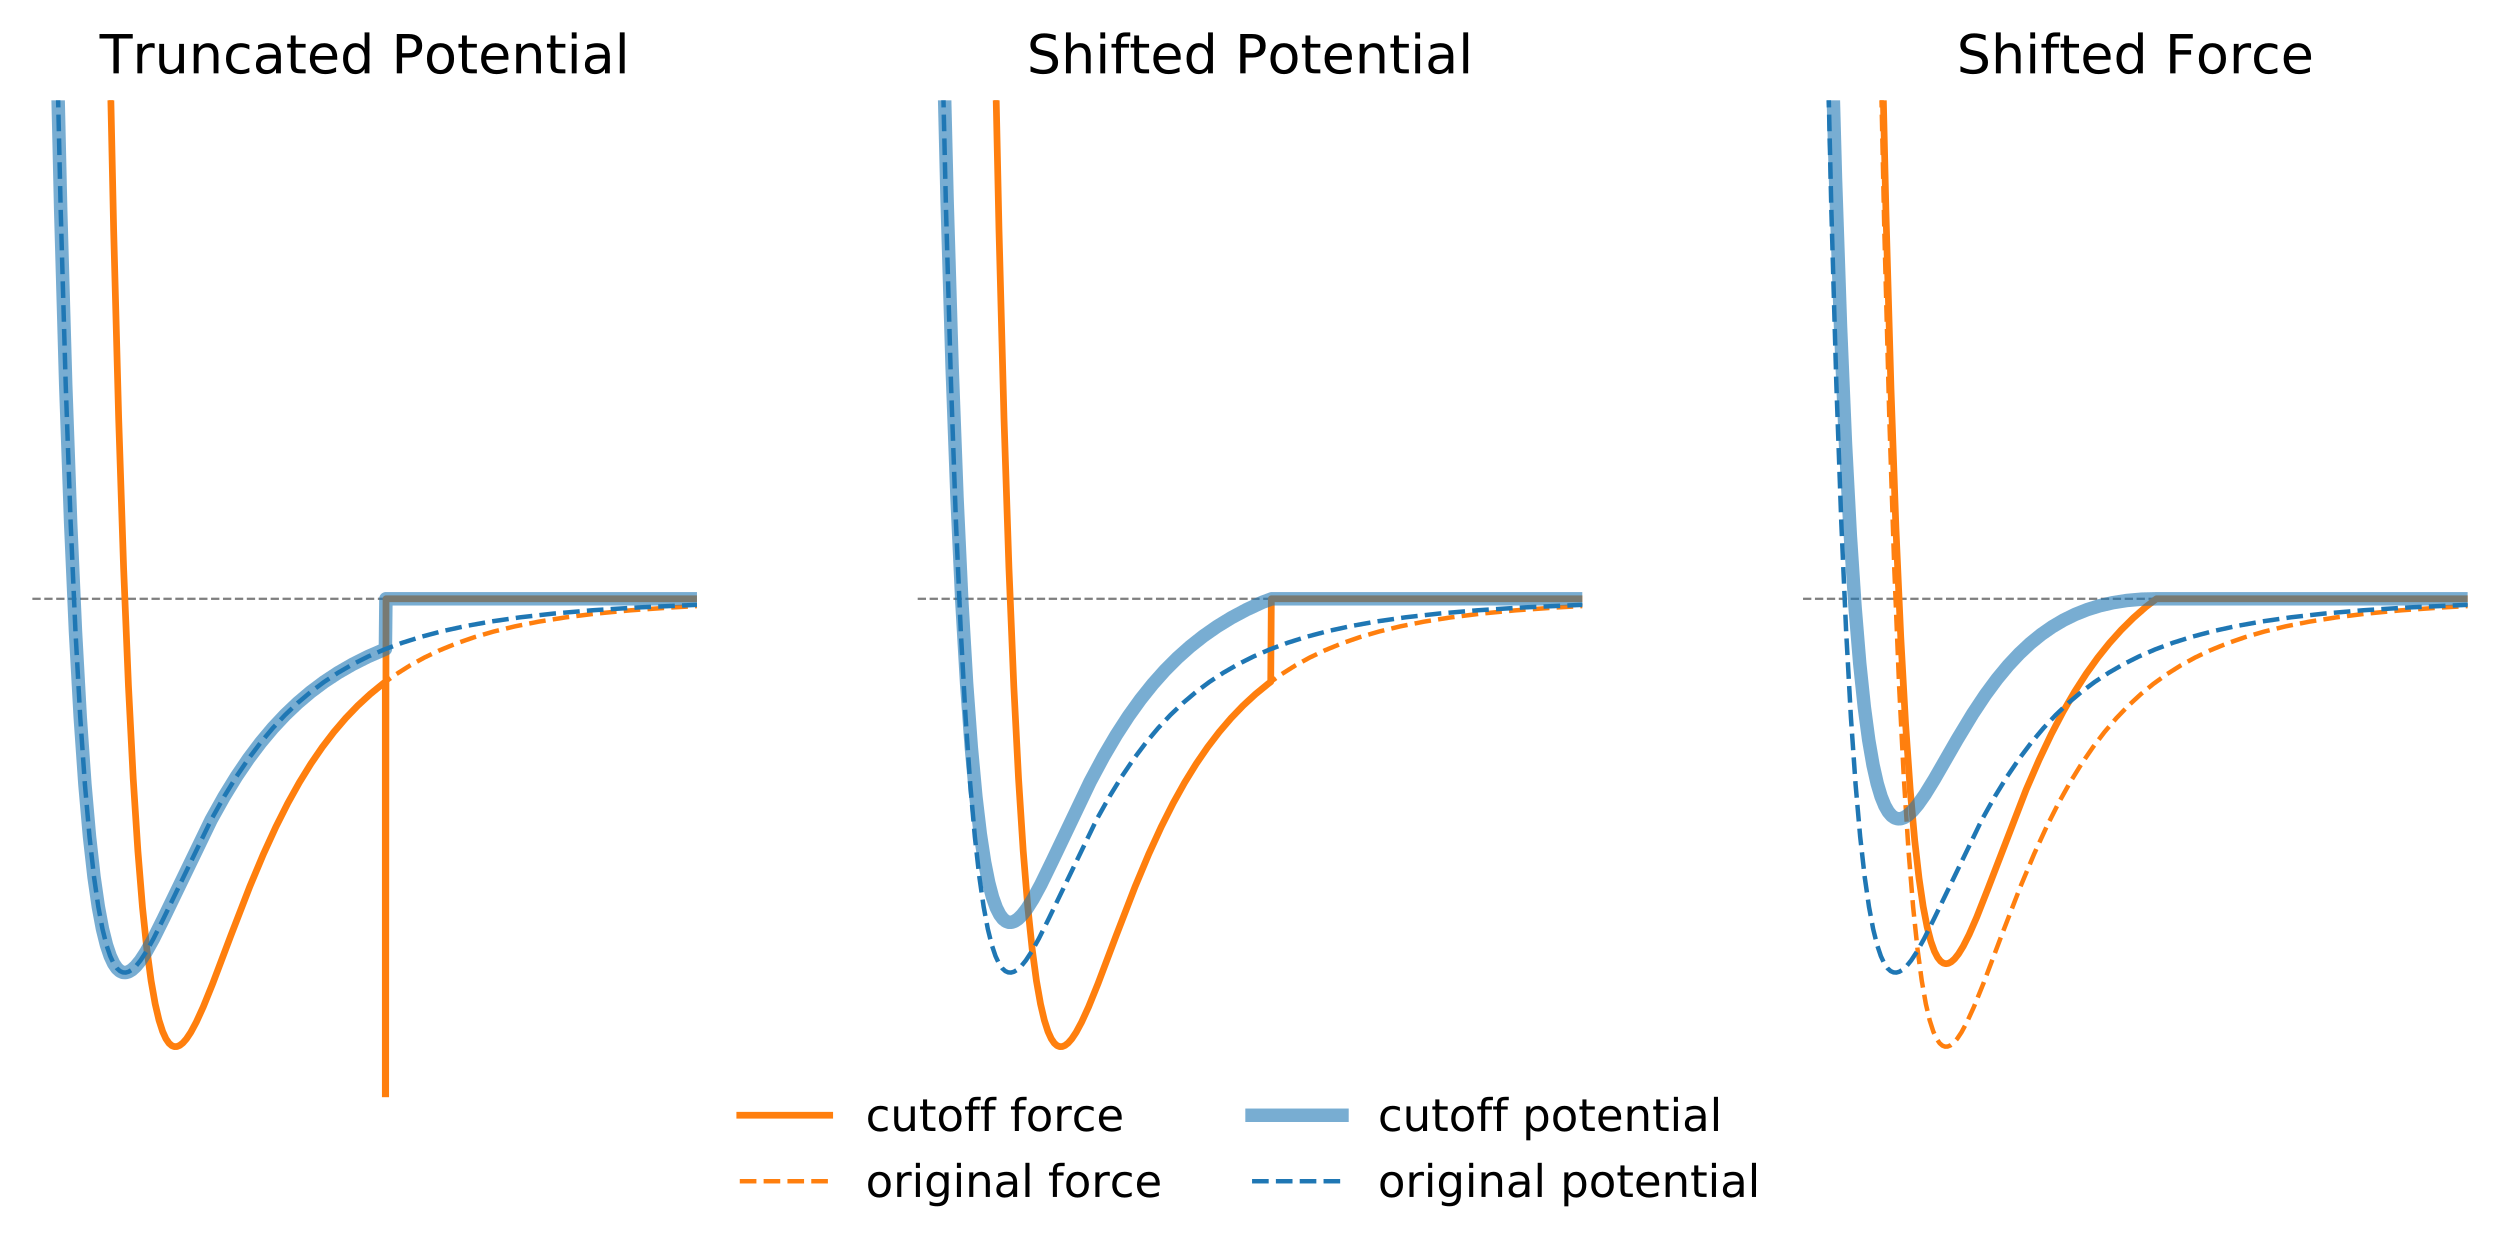 <?xml version="1.0" encoding="utf-8" standalone="no"?>
<!DOCTYPE svg PUBLIC "-//W3C//DTD SVG 1.1//EN"
  "http://www.w3.org/Graphics/SVG/1.1/DTD/svg11.dtd">
<!-- Created with matplotlib (https://matplotlib.org/) -->
<svg height="279.542pt" version="1.1" viewBox="0 0 556.122 279.542" width="556.122pt" xmlns="http://www.w3.org/2000/svg" xmlns:xlink="http://www.w3.org/1999/xlink">
 <defs>
  <style type="text/css">
*{stroke-linecap:butt;stroke-linejoin:round;}
  </style>
 </defs>
 <g id="figure_1">
  <g id="patch_1">
   <path d="M -0 279.542 
L 556.122 279.542 
L 556.122 0 
L -0 0 
z
" style="fill:#ffffff;"/>
  </g>
  <g id="axes_1">
   <g id="line2d_1">
    <path clip-path="url(#pf543bf9aa9)" d="M 7.2 133.198 
L 155.04 133.198 
" style="fill:none;stroke:#7f7f7f;stroke-dasharray:1.85,0.8;stroke-dashoffset:0;stroke-width:0.5;"/>
   </g>
   <g id="line2d_2">
    <path clip-path="url(#pf543bf9aa9)" d="M 24.159 -1 
L 25.28 51.102 
L 26.397 93.063 
L 27.494 126.3 
L 28.572 152.545 
L 29.631 173.177 
L 30.671 189.298 
L 31.691 201.787 
L 32.673 211.192 
L 33.616 218.195 
L 34.521 223.328 
L 35.368 226.936 
L 36.177 229.456 
L 36.908 231.063 
L 37.582 232.052 
L 38.198 232.592 
L 38.776 232.819 
L 39.353 232.806 
L 39.969 232.556 
L 40.662 232.019 
L 41.471 231.097 
L 42.453 229.62 
L 43.666 227.365 
L 45.206 223.996 
L 47.304 218.824 
L 51.347 208.124 
L 55.563 197.221 
L 58.605 189.966 
L 61.377 183.918 
L 64.015 178.685 
L 66.594 174.051 
L 69.155 169.9 
L 71.715 166.169 
L 74.295 162.798 
L 76.913 159.739 
L 79.589 156.955 
L 82.323 154.428 
L 85.153 152.114 
L 85.711 151.691 
L 85.711 280.542 
M 85.769 280.542 
L 85.865 133.198 
L 155.055 133.198 
L 155.055 133.198 
" style="fill:none;stroke:#ff7f0e;stroke-linecap:square;stroke-width:1.5;"/>
   </g>
   <g id="line2d_3">
    <path clip-path="url(#pf543bf9aa9)" d="M 24.159 -1 
L 25.28 51.102 
L 26.397 93.063 
L 27.494 126.3 
L 28.572 152.545 
L 29.631 173.177 
L 30.671 189.298 
L 31.691 201.787 
L 32.673 211.192 
L 33.616 218.195 
L 34.521 223.328 
L 35.368 226.936 
L 36.177 229.456 
L 36.908 231.063 
L 37.582 232.052 
L 38.198 232.592 
L 38.776 232.819 
L 39.353 232.806 
L 39.969 232.556 
L 40.662 232.019 
L 41.471 231.097 
L 42.453 229.62 
L 43.666 227.365 
L 45.206 223.996 
L 47.304 218.824 
L 51.347 208.124 
L 55.563 197.221 
L 58.605 189.966 
L 61.377 183.918 
L 64.015 178.685 
L 66.594 174.051 
L 69.155 169.9 
L 71.715 166.169 
L 74.295 162.798 
L 76.913 159.739 
L 79.589 156.955 
L 82.323 154.428 
L 85.153 152.114 
L 88.098 149.992 
L 91.179 148.048 
L 94.432 146.259 
L 97.878 144.62 
L 101.555 143.118 
L 105.521 141.741 
L 109.833 140.48 
L 114.569 139.33 
L 119.825 138.287 
L 125.716 137.349 
L 132.435 136.509 
L 140.193 135.769 
L 149.357 135.126 
L 155.055 134.819 
L 155.055 134.819 
" style="fill:none;stroke:#ff7f0e;stroke-dasharray:3.7,1.6;stroke-dashoffset:0;"/>
   </g>
   <g id="line2d_4">
    <path clip-path="url(#pf543bf9aa9)" d="M 12.392 -1 
L 13.498 46.663 
L 14.615 85.523 
L 15.712 116.252 
L 16.79 140.499 
L 17.849 159.569 
L 18.889 174.495 
L 19.909 186.1 
L 20.91 195.038 
L 21.873 201.719 
L 22.797 206.648 
L 23.682 210.218 
L 24.51 212.686 
L 25.28 214.336 
L 26.012 215.405 
L 26.686 216.016 
L 27.321 216.304 
L 27.956 216.347 
L 28.611 216.166 
L 29.342 215.727 
L 30.209 214.934 
L 31.248 213.657 
L 32.519 211.719 
L 34.136 208.82 
L 36.389 204.284 
L 46.977 182.355 
L 49.865 177.185 
L 52.618 172.703 
L 55.313 168.732 
L 58.008 165.153 
L 60.703 161.938 
L 63.437 159.02 
L 66.228 156.362 
L 69.097 153.935 
L 72.081 151.701 
L 75.18 149.658 
L 78.434 147.779 
L 81.88 146.047 
L 85.557 144.449 
L 85.73 144.38 
L 85.846 133.198 
L 155.055 133.198 
L 155.055 133.198 
" style="fill:none;stroke:#1f77b4;stroke-linecap:square;stroke-opacity:0.6;stroke-width:3;"/>
   </g>
   <g id="line2d_5">
    <path clip-path="url(#pf543bf9aa9)" d="M 12.392 -1 
L 13.498 46.663 
L 14.615 85.523 
L 15.712 116.252 
L 16.79 140.499 
L 17.849 159.569 
L 18.889 174.495 
L 19.909 186.1 
L 20.91 195.038 
L 21.873 201.719 
L 22.797 206.648 
L 23.682 210.218 
L 24.51 212.686 
L 25.28 214.336 
L 26.012 215.405 
L 26.686 216.016 
L 27.321 216.304 
L 27.956 216.347 
L 28.611 216.166 
L 29.342 215.727 
L 30.209 214.934 
L 31.248 213.657 
L 32.519 211.719 
L 34.136 208.82 
L 36.389 204.284 
L 46.977 182.355 
L 49.865 177.185 
L 52.618 172.703 
L 55.313 168.732 
L 58.008 165.153 
L 60.703 161.938 
L 63.437 159.02 
L 66.228 156.362 
L 69.097 153.935 
L 72.081 151.701 
L 75.18 149.658 
L 78.434 147.779 
L 81.88 146.047 
L 85.557 144.449 
L 89.504 142.98 
L 93.778 141.629 
L 98.436 140.394 
L 103.577 139.265 
L 109.294 138.241 
L 115.744 137.317 
L 123.117 136.491 
L 131.684 135.761 
L 141.83 135.127 
L 154.189 134.585 
L 155.055 134.554 
L 155.055 134.554 
" style="fill:none;stroke:#1f77b4;stroke-dasharray:3.7,1.6;stroke-dashoffset:0;"/>
   </g>
   <g id="text_1">
    <!-- Truncated Potential -->
    <defs>
     <path d="M -0.297 72.906 
L 61.375 72.906 
L 61.375 64.594 
L 35.5 64.594 
L 35.5 0 
L 25.594 0 
L 25.594 64.594 
L -0.297 64.594 
z
" id="DejaVuSans-84"/>
     <path d="M 41.109 46.297 
Q 39.594 47.172 37.812 47.578 
Q 36.031 48 33.891 48 
Q 26.266 48 22.188 43.047 
Q 18.109 38.094 18.109 28.812 
L 18.109 0 
L 9.078 0 
L 9.078 54.688 
L 18.109 54.688 
L 18.109 46.188 
Q 20.953 51.172 25.484 53.578 
Q 30.031 56 36.531 56 
Q 37.453 56 38.578 55.875 
Q 39.703 55.766 41.062 55.516 
z
" id="DejaVuSans-114"/>
     <path d="M 8.5 21.578 
L 8.5 54.688 
L 17.484 54.688 
L 17.484 21.922 
Q 17.484 14.156 20.5 10.266 
Q 23.531 6.391 29.594 6.391 
Q 36.859 6.391 41.078 11.031 
Q 45.312 15.672 45.312 23.688 
L 45.312 54.688 
L 54.297 54.688 
L 54.297 0 
L 45.312 0 
L 45.312 8.406 
Q 42.047 3.422 37.719 1 
Q 33.406 -1.422 27.688 -1.422 
Q 18.266 -1.422 13.375 4.438 
Q 8.5 10.297 8.5 21.578 
z
M 31.109 56 
z
" id="DejaVuSans-117"/>
     <path d="M 54.891 33.016 
L 54.891 0 
L 45.906 0 
L 45.906 32.719 
Q 45.906 40.484 42.875 44.328 
Q 39.844 48.188 33.797 48.188 
Q 26.516 48.188 22.312 43.547 
Q 18.109 38.922 18.109 30.906 
L 18.109 0 
L 9.078 0 
L 9.078 54.688 
L 18.109 54.688 
L 18.109 46.188 
Q 21.344 51.125 25.703 53.562 
Q 30.078 56 35.797 56 
Q 45.219 56 50.047 50.172 
Q 54.891 44.344 54.891 33.016 
z
" id="DejaVuSans-110"/>
     <path d="M 48.781 52.594 
L 48.781 44.188 
Q 44.969 46.297 41.141 47.344 
Q 37.312 48.391 33.406 48.391 
Q 24.656 48.391 19.812 42.844 
Q 14.984 37.312 14.984 27.297 
Q 14.984 17.281 19.812 11.734 
Q 24.656 6.203 33.406 6.203 
Q 37.312 6.203 41.141 7.25 
Q 44.969 8.297 48.781 10.406 
L 48.781 2.094 
Q 45.016 0.344 40.984 -0.531 
Q 36.969 -1.422 32.422 -1.422 
Q 20.062 -1.422 12.781 6.344 
Q 5.516 14.109 5.516 27.297 
Q 5.516 40.672 12.859 48.328 
Q 20.219 56 33.016 56 
Q 37.156 56 41.109 55.141 
Q 45.062 54.297 48.781 52.594 
z
" id="DejaVuSans-99"/>
     <path d="M 34.281 27.484 
Q 23.391 27.484 19.188 25 
Q 14.984 22.516 14.984 16.5 
Q 14.984 11.719 18.141 8.906 
Q 21.297 6.109 26.703 6.109 
Q 34.188 6.109 38.703 11.406 
Q 43.219 16.703 43.219 25.484 
L 43.219 27.484 
z
M 52.203 31.203 
L 52.203 0 
L 43.219 0 
L 43.219 8.297 
Q 40.141 3.328 35.547 0.953 
Q 30.953 -1.422 24.312 -1.422 
Q 15.922 -1.422 10.953 3.297 
Q 6 8.016 6 15.922 
Q 6 25.141 12.172 29.828 
Q 18.359 34.516 30.609 34.516 
L 43.219 34.516 
L 43.219 35.406 
Q 43.219 41.609 39.141 45 
Q 35.062 48.391 27.688 48.391 
Q 23 48.391 18.547 47.266 
Q 14.109 46.141 10.016 43.891 
L 10.016 52.203 
Q 14.938 54.109 19.578 55.047 
Q 24.219 56 28.609 56 
Q 40.484 56 46.344 49.844 
Q 52.203 43.703 52.203 31.203 
z
" id="DejaVuSans-97"/>
     <path d="M 18.312 70.219 
L 18.312 54.688 
L 36.812 54.688 
L 36.812 47.703 
L 18.312 47.703 
L 18.312 18.016 
Q 18.312 11.328 20.141 9.422 
Q 21.969 7.516 27.594 7.516 
L 36.812 7.516 
L 36.812 0 
L 27.594 0 
Q 17.188 0 13.234 3.875 
Q 9.281 7.766 9.281 18.016 
L 9.281 47.703 
L 2.688 47.703 
L 2.688 54.688 
L 9.281 54.688 
L 9.281 70.219 
z
" id="DejaVuSans-116"/>
     <path d="M 56.203 29.594 
L 56.203 25.203 
L 14.891 25.203 
Q 15.484 15.922 20.484 11.062 
Q 25.484 6.203 34.422 6.203 
Q 39.594 6.203 44.453 7.469 
Q 49.312 8.734 54.109 11.281 
L 54.109 2.781 
Q 49.266 0.734 44.188 -0.344 
Q 39.109 -1.422 33.891 -1.422 
Q 20.797 -1.422 13.156 6.188 
Q 5.516 13.812 5.516 26.812 
Q 5.516 40.234 12.766 48.109 
Q 20.016 56 32.328 56 
Q 43.359 56 49.781 48.891 
Q 56.203 41.797 56.203 29.594 
z
M 47.219 32.234 
Q 47.125 39.594 43.094 43.984 
Q 39.062 48.391 32.422 48.391 
Q 24.906 48.391 20.391 44.141 
Q 15.875 39.891 15.188 32.172 
z
" id="DejaVuSans-101"/>
     <path d="M 45.406 46.391 
L 45.406 75.984 
L 54.391 75.984 
L 54.391 0 
L 45.406 0 
L 45.406 8.203 
Q 42.578 3.328 38.25 0.953 
Q 33.938 -1.422 27.875 -1.422 
Q 17.969 -1.422 11.734 6.484 
Q 5.516 14.406 5.516 27.297 
Q 5.516 40.188 11.734 48.094 
Q 17.969 56 27.875 56 
Q 33.938 56 38.25 53.625 
Q 42.578 51.266 45.406 46.391 
z
M 14.797 27.297 
Q 14.797 17.391 18.875 11.75 
Q 22.953 6.109 30.078 6.109 
Q 37.203 6.109 41.297 11.75 
Q 45.406 17.391 45.406 27.297 
Q 45.406 37.203 41.297 42.844 
Q 37.203 48.484 30.078 48.484 
Q 22.953 48.484 18.875 42.844 
Q 14.797 37.203 14.797 27.297 
z
" id="DejaVuSans-100"/>
     <path id="DejaVuSans-32"/>
     <path d="M 19.672 64.797 
L 19.672 37.406 
L 32.078 37.406 
Q 38.969 37.406 42.719 40.969 
Q 46.484 44.531 46.484 51.125 
Q 46.484 57.672 42.719 61.234 
Q 38.969 64.797 32.078 64.797 
z
M 9.812 72.906 
L 32.078 72.906 
Q 44.344 72.906 50.609 67.359 
Q 56.891 61.812 56.891 51.125 
Q 56.891 40.328 50.609 34.812 
Q 44.344 29.297 32.078 29.297 
L 19.672 29.297 
L 19.672 0 
L 9.812 0 
z
" id="DejaVuSans-80"/>
     <path d="M 30.609 48.391 
Q 23.391 48.391 19.188 42.75 
Q 14.984 37.109 14.984 27.297 
Q 14.984 17.484 19.156 11.844 
Q 23.344 6.203 30.609 6.203 
Q 37.797 6.203 41.984 11.859 
Q 46.188 17.531 46.188 27.297 
Q 46.188 37.016 41.984 42.703 
Q 37.797 48.391 30.609 48.391 
z
M 30.609 56 
Q 42.328 56 49.016 48.375 
Q 55.719 40.766 55.719 27.297 
Q 55.719 13.875 49.016 6.219 
Q 42.328 -1.422 30.609 -1.422 
Q 18.844 -1.422 12.172 6.219 
Q 5.516 13.875 5.516 27.297 
Q 5.516 40.766 12.172 48.375 
Q 18.844 56 30.609 56 
z
" id="DejaVuSans-111"/>
     <path d="M 9.422 54.688 
L 18.406 54.688 
L 18.406 0 
L 9.422 0 
z
M 9.422 75.984 
L 18.406 75.984 
L 18.406 64.594 
L 9.422 64.594 
z
" id="DejaVuSans-105"/>
     <path d="M 9.422 75.984 
L 18.406 75.984 
L 18.406 0 
L 9.422 0 
z
" id="DejaVuSans-108"/>
    </defs>
    <g transform="translate(22.165 16.318)scale(0.12 -0.12)">
     <use xlink:href="#DejaVuSans-84"/>
     <use x="60.865" xlink:href="#DejaVuSans-114"/>
     <use x="101.979" xlink:href="#DejaVuSans-117"/>
     <use x="165.357" xlink:href="#DejaVuSans-110"/>
     <use x="228.736" xlink:href="#DejaVuSans-99"/>
     <use x="283.717" xlink:href="#DejaVuSans-97"/>
     <use x="344.996" xlink:href="#DejaVuSans-116"/>
     <use x="384.205" xlink:href="#DejaVuSans-101"/>
     <use x="445.729" xlink:href="#DejaVuSans-100"/>
     <use x="509.205" xlink:href="#DejaVuSans-32"/>
     <use x="540.992" xlink:href="#DejaVuSans-80"/>
     <use x="601.248" xlink:href="#DejaVuSans-111"/>
     <use x="662.43" xlink:href="#DejaVuSans-116"/>
     <use x="701.639" xlink:href="#DejaVuSans-101"/>
     <use x="763.162" xlink:href="#DejaVuSans-110"/>
     <use x="826.541" xlink:href="#DejaVuSans-116"/>
     <use x="865.75" xlink:href="#DejaVuSans-105"/>
     <use x="893.533" xlink:href="#DejaVuSans-97"/>
     <use x="954.812" xlink:href="#DejaVuSans-108"/>
    </g>
   </g>
   <g id="legend_1"/>
  </g>
  <g id="axes_2">
   <g id="line2d_6">
    <path clip-path="url(#p9e15799440)" d="M 204.141 133.198 
L 351.981 133.198 
" style="fill:none;stroke:#7f7f7f;stroke-dasharray:1.85,0.8;stroke-dashoffset:0;stroke-width:0.5;"/>
   </g>
   <g id="line2d_7">
    <path clip-path="url(#p9e15799440)" d="M 221.101 -1 
L 222.222 51.102 
L 223.338 93.063 
L 224.435 126.3 
L 225.514 152.545 
L 226.572 173.177 
L 227.612 189.298 
L 228.632 201.787 
L 229.614 211.192 
L 230.557 218.195 
L 231.462 223.328 
L 232.309 226.936 
L 233.118 229.456 
L 233.849 231.063 
L 234.523 232.052 
L 235.139 232.592 
L 235.717 232.819 
L 236.294 232.806 
L 236.91 232.556 
L 237.604 232.019 
L 238.412 231.097 
L 239.394 229.62 
L 240.607 227.365 
L 242.147 223.996 
L 244.245 218.824 
L 248.288 208.124 
L 252.504 197.221 
L 255.546 189.966 
L 258.318 183.918 
L 260.956 178.685 
L 263.535 174.051 
L 266.096 169.9 
L 268.656 166.169 
L 271.236 162.798 
L 273.854 159.739 
L 276.53 156.955 
L 279.264 154.428 
L 282.094 152.114 
L 282.672 151.676 
L 282.806 133.198 
L 351.997 133.198 
L 351.997 133.198 
" style="fill:none;stroke:#ff7f0e;stroke-linecap:square;stroke-width:1.5;"/>
   </g>
   <g id="line2d_8">
    <path clip-path="url(#p9e15799440)" d="M 221.101 -1 
L 222.222 51.102 
L 223.338 93.063 
L 224.435 126.3 
L 225.514 152.545 
L 226.572 173.177 
L 227.612 189.298 
L 228.632 201.787 
L 229.614 211.192 
L 230.557 218.195 
L 231.462 223.328 
L 232.309 226.936 
L 233.118 229.456 
L 233.849 231.063 
L 234.523 232.052 
L 235.139 232.592 
L 235.717 232.819 
L 236.294 232.806 
L 236.91 232.556 
L 237.604 232.019 
L 238.412 231.097 
L 239.394 229.62 
L 240.607 227.365 
L 242.147 223.996 
L 244.245 218.824 
L 248.288 208.124 
L 252.504 197.221 
L 255.546 189.966 
L 258.318 183.918 
L 260.956 178.685 
L 263.535 174.051 
L 266.096 169.9 
L 268.656 166.169 
L 271.236 162.798 
L 273.854 159.739 
L 276.53 156.955 
L 279.264 154.428 
L 282.094 152.114 
L 285.039 149.992 
L 288.12 148.048 
L 291.373 146.259 
L 294.819 144.62 
L 298.496 143.118 
L 302.462 141.741 
L 306.775 140.48 
L 311.51 139.33 
L 316.766 138.287 
L 322.657 137.349 
L 329.376 136.509 
L 337.134 135.769 
L 346.298 135.126 
L 351.997 134.819 
L 351.997 134.819 
" style="fill:none;stroke:#ff7f0e;stroke-dasharray:3.7,1.6;stroke-dashoffset:0;"/>
   </g>
   <g id="line2d_9">
    <path clip-path="url(#p9e15799440)" d="M 209.573 -1 
L 210.671 44.233 
L 211.787 81.385 
L 212.884 110.731 
L 213.963 133.857 
L 215.021 152.013 
L 216.061 166.194 
L 217.081 177.188 
L 218.063 185.484 
L 219.026 191.794 
L 219.931 196.34 
L 220.797 199.625 
L 221.625 201.934 
L 222.395 203.456 
L 223.107 204.4 
L 223.762 204.925 
L 224.397 205.159 
L 225.032 205.154 
L 225.706 204.919 
L 226.476 204.401 
L 227.381 203.504 
L 228.459 202.103 
L 229.787 199.992 
L 231.52 196.79 
L 234.023 191.647 
L 242.513 173.864 
L 245.516 168.262 
L 248.327 163.481 
L 251.041 159.295 
L 253.736 155.543 
L 256.432 152.168 
L 259.146 149.121 
L 261.918 146.342 
L 264.748 143.817 
L 267.675 141.502 
L 270.716 139.378 
L 273.912 137.419 
L 277.281 135.617 
L 280.843 133.965 
L 282.903 133.198 
L 351.997 133.198 
L 351.997 133.198 
" style="fill:none;stroke:#1f77b4;stroke-linecap:square;stroke-opacity:0.6;stroke-width:3;"/>
   </g>
   <g id="line2d_10">
    <path clip-path="url(#p9e15799440)" d="M 209.333 -1 
L 210.44 46.663 
L 211.556 85.523 
L 212.653 116.252 
L 213.732 140.499 
L 214.79 159.569 
L 215.83 174.495 
L 216.85 186.1 
L 217.851 195.038 
L 218.814 201.719 
L 219.738 206.648 
L 220.624 210.218 
L 221.451 212.686 
L 222.222 214.336 
L 222.953 215.405 
L 223.627 216.016 
L 224.262 216.304 
L 224.897 216.347 
L 225.552 216.166 
L 226.284 215.727 
L 227.15 214.934 
L 228.19 213.657 
L 229.46 211.719 
L 231.077 208.82 
L 233.33 204.284 
L 243.918 182.355 
L 246.806 177.185 
L 249.559 172.703 
L 252.254 168.732 
L 254.949 165.153 
L 257.644 161.938 
L 260.378 159.02 
L 263.17 156.362 
L 266.038 153.935 
L 269.022 151.701 
L 272.122 149.658 
L 275.375 147.779 
L 278.821 146.047 
L 282.498 144.449 
L 286.445 142.98 
L 290.719 141.629 
L 295.378 140.394 
L 300.518 139.265 
L 306.236 138.241 
L 312.685 137.317 
L 320.058 136.491 
L 328.625 135.761 
L 338.771 135.127 
L 351.13 134.585 
L 351.997 134.554 
L 351.997 134.554 
" style="fill:none;stroke:#1f77b4;stroke-dasharray:3.7,1.6;stroke-dashoffset:0;"/>
   </g>
   <g id="text_2">
    <!-- Shifted Potential -->
    <defs>
     <path d="M 53.516 70.516 
L 53.516 60.891 
Q 47.906 63.578 42.922 64.891 
Q 37.938 66.219 33.297 66.219 
Q 25.25 66.219 20.875 63.094 
Q 16.5 59.969 16.5 54.203 
Q 16.5 49.359 19.406 46.891 
Q 22.312 44.438 30.422 42.922 
L 36.375 41.703 
Q 47.406 39.594 52.656 34.297 
Q 57.906 29 57.906 20.125 
Q 57.906 9.516 50.797 4.047 
Q 43.703 -1.422 29.984 -1.422 
Q 24.812 -1.422 18.969 -0.25 
Q 13.141 0.922 6.891 3.219 
L 6.891 13.375 
Q 12.891 10.016 18.656 8.297 
Q 24.422 6.594 29.984 6.594 
Q 38.422 6.594 43.016 9.906 
Q 47.609 13.234 47.609 19.391 
Q 47.609 24.75 44.312 27.781 
Q 41.016 30.812 33.5 32.328 
L 27.484 33.5 
Q 16.453 35.688 11.516 40.375 
Q 6.594 45.062 6.594 53.422 
Q 6.594 63.094 13.406 68.656 
Q 20.219 74.219 32.172 74.219 
Q 37.312 74.219 42.625 73.281 
Q 47.953 72.359 53.516 70.516 
z
" id="DejaVuSans-83"/>
     <path d="M 54.891 33.016 
L 54.891 0 
L 45.906 0 
L 45.906 32.719 
Q 45.906 40.484 42.875 44.328 
Q 39.844 48.188 33.797 48.188 
Q 26.516 48.188 22.312 43.547 
Q 18.109 38.922 18.109 30.906 
L 18.109 0 
L 9.078 0 
L 9.078 75.984 
L 18.109 75.984 
L 18.109 46.188 
Q 21.344 51.125 25.703 53.562 
Q 30.078 56 35.797 56 
Q 45.219 56 50.047 50.172 
Q 54.891 44.344 54.891 33.016 
z
" id="DejaVuSans-104"/>
     <path d="M 37.109 75.984 
L 37.109 68.5 
L 28.516 68.5 
Q 23.688 68.5 21.797 66.547 
Q 19.922 64.594 19.922 59.516 
L 19.922 54.688 
L 34.719 54.688 
L 34.719 47.703 
L 19.922 47.703 
L 19.922 0 
L 10.891 0 
L 10.891 47.703 
L 2.297 47.703 
L 2.297 54.688 
L 10.891 54.688 
L 10.891 58.5 
Q 10.891 67.625 15.141 71.797 
Q 19.391 75.984 28.609 75.984 
z
" id="DejaVuSans-102"/>
    </defs>
    <g transform="translate(228.416 16.318)scale(0.12 -0.12)">
     <use xlink:href="#DejaVuSans-83"/>
     <use x="63.477" xlink:href="#DejaVuSans-104"/>
     <use x="126.855" xlink:href="#DejaVuSans-105"/>
     <use x="154.639" xlink:href="#DejaVuSans-102"/>
     <use x="189.828" xlink:href="#DejaVuSans-116"/>
     <use x="229.037" xlink:href="#DejaVuSans-101"/>
     <use x="290.561" xlink:href="#DejaVuSans-100"/>
     <use x="354.037" xlink:href="#DejaVuSans-32"/>
     <use x="385.824" xlink:href="#DejaVuSans-80"/>
     <use x="446.08" xlink:href="#DejaVuSans-111"/>
     <use x="507.262" xlink:href="#DejaVuSans-116"/>
     <use x="546.471" xlink:href="#DejaVuSans-101"/>
     <use x="607.994" xlink:href="#DejaVuSans-110"/>
     <use x="671.373" xlink:href="#DejaVuSans-116"/>
     <use x="710.582" xlink:href="#DejaVuSans-105"/>
     <use x="738.365" xlink:href="#DejaVuSans-97"/>
     <use x="799.645" xlink:href="#DejaVuSans-108"/>
    </g>
   </g>
   <g id="legend_2">
    <g id="line2d_11">
     <path d="M 164.564 248.084 
L 184.564 248.084 
" style="fill:none;stroke:#ff7f0e;stroke-linecap:square;stroke-width:1.5;"/>
    </g>
    <g id="line2d_12"/>
    <g id="text_3">
     <!-- cutoff force -->
     <g transform="translate(192.564 251.584)scale(0.1 -0.1)">
      <use xlink:href="#DejaVuSans-99"/>
      <use x="54.98" xlink:href="#DejaVuSans-117"/>
      <use x="118.359" xlink:href="#DejaVuSans-116"/>
      <use x="157.568" xlink:href="#DejaVuSans-111"/>
      <use x="218.75" xlink:href="#DejaVuSans-102"/>
      <use x="253.955" xlink:href="#DejaVuSans-102"/>
      <use x="289.16" xlink:href="#DejaVuSans-32"/>
      <use x="320.947" xlink:href="#DejaVuSans-102"/>
      <use x="356.152" xlink:href="#DejaVuSans-111"/>
      <use x="417.334" xlink:href="#DejaVuSans-114"/>
      <use x="458.416" xlink:href="#DejaVuSans-99"/>
      <use x="513.396" xlink:href="#DejaVuSans-101"/>
     </g>
    </g>
    <g id="line2d_13">
     <path d="M 164.564 262.762 
L 184.564 262.762 
" style="fill:none;stroke:#ff7f0e;stroke-dasharray:3.7,1.6;stroke-dashoffset:0;"/>
    </g>
    <g id="line2d_14"/>
    <g id="text_4">
     <!-- original force -->
     <defs>
      <path d="M 45.406 27.984 
Q 45.406 37.75 41.375 43.109 
Q 37.359 48.484 30.078 48.484 
Q 22.859 48.484 18.828 43.109 
Q 14.797 37.75 14.797 27.984 
Q 14.797 18.266 18.828 12.891 
Q 22.859 7.516 30.078 7.516 
Q 37.359 7.516 41.375 12.891 
Q 45.406 18.266 45.406 27.984 
z
M 54.391 6.781 
Q 54.391 -7.172 48.188 -13.984 
Q 42 -20.797 29.203 -20.797 
Q 24.469 -20.797 20.266 -20.094 
Q 16.062 -19.391 12.109 -17.922 
L 12.109 -9.188 
Q 16.062 -11.328 19.922 -12.344 
Q 23.781 -13.375 27.781 -13.375 
Q 36.625 -13.375 41.016 -8.766 
Q 45.406 -4.156 45.406 5.172 
L 45.406 9.625 
Q 42.625 4.781 38.281 2.391 
Q 33.938 0 27.875 0 
Q 17.828 0 11.672 7.656 
Q 5.516 15.328 5.516 27.984 
Q 5.516 40.672 11.672 48.328 
Q 17.828 56 27.875 56 
Q 33.938 56 38.281 53.609 
Q 42.625 51.219 45.406 46.391 
L 45.406 54.688 
L 54.391 54.688 
z
" id="DejaVuSans-103"/>
     </defs>
     <g transform="translate(192.564 266.262)scale(0.1 -0.1)">
      <use xlink:href="#DejaVuSans-111"/>
      <use x="61.182" xlink:href="#DejaVuSans-114"/>
      <use x="102.295" xlink:href="#DejaVuSans-105"/>
      <use x="130.078" xlink:href="#DejaVuSans-103"/>
      <use x="193.555" xlink:href="#DejaVuSans-105"/>
      <use x="221.338" xlink:href="#DejaVuSans-110"/>
      <use x="284.717" xlink:href="#DejaVuSans-97"/>
      <use x="345.996" xlink:href="#DejaVuSans-108"/>
      <use x="373.779" xlink:href="#DejaVuSans-32"/>
      <use x="405.566" xlink:href="#DejaVuSans-102"/>
      <use x="440.771" xlink:href="#DejaVuSans-111"/>
      <use x="501.953" xlink:href="#DejaVuSans-114"/>
      <use x="543.035" xlink:href="#DejaVuSans-99"/>
      <use x="598.016" xlink:href="#DejaVuSans-101"/>
     </g>
    </g>
    <g id="line2d_15">
     <path d="M 278.519 248.084 
L 298.519 248.084 
" style="fill:none;stroke:#1f77b4;stroke-linecap:square;stroke-opacity:0.6;stroke-width:3;"/>
    </g>
    <g id="line2d_16"/>
    <g id="text_5">
     <!-- cutoff potential -->
     <defs>
      <path d="M 18.109 8.203 
L 18.109 -20.797 
L 9.078 -20.797 
L 9.078 54.688 
L 18.109 54.688 
L 18.109 46.391 
Q 20.953 51.266 25.266 53.625 
Q 29.594 56 35.594 56 
Q 45.562 56 51.781 48.094 
Q 58.016 40.188 58.016 27.297 
Q 58.016 14.406 51.781 6.484 
Q 45.562 -1.422 35.594 -1.422 
Q 29.594 -1.422 25.266 0.953 
Q 20.953 3.328 18.109 8.203 
z
M 48.688 27.297 
Q 48.688 37.203 44.609 42.844 
Q 40.531 48.484 33.406 48.484 
Q 26.266 48.484 22.188 42.844 
Q 18.109 37.203 18.109 27.297 
Q 18.109 17.391 22.188 11.75 
Q 26.266 6.109 33.406 6.109 
Q 40.531 6.109 44.609 11.75 
Q 48.688 17.391 48.688 27.297 
z
" id="DejaVuSans-112"/>
     </defs>
     <g transform="translate(306.519 251.584)scale(0.1 -0.1)">
      <use xlink:href="#DejaVuSans-99"/>
      <use x="54.98" xlink:href="#DejaVuSans-117"/>
      <use x="118.359" xlink:href="#DejaVuSans-116"/>
      <use x="157.568" xlink:href="#DejaVuSans-111"/>
      <use x="218.75" xlink:href="#DejaVuSans-102"/>
      <use x="253.955" xlink:href="#DejaVuSans-102"/>
      <use x="289.16" xlink:href="#DejaVuSans-32"/>
      <use x="320.947" xlink:href="#DejaVuSans-112"/>
      <use x="384.424" xlink:href="#DejaVuSans-111"/>
      <use x="445.605" xlink:href="#DejaVuSans-116"/>
      <use x="484.814" xlink:href="#DejaVuSans-101"/>
      <use x="546.338" xlink:href="#DejaVuSans-110"/>
      <use x="609.717" xlink:href="#DejaVuSans-116"/>
      <use x="648.926" xlink:href="#DejaVuSans-105"/>
      <use x="676.709" xlink:href="#DejaVuSans-97"/>
      <use x="737.988" xlink:href="#DejaVuSans-108"/>
     </g>
    </g>
    <g id="line2d_17">
     <path d="M 278.519 262.762 
L 298.519 262.762 
" style="fill:none;stroke:#1f77b4;stroke-dasharray:3.7,1.6;stroke-dashoffset:0;"/>
    </g>
    <g id="line2d_18"/>
    <g id="text_6">
     <!-- original potential -->
     <g transform="translate(306.519 266.262)scale(0.1 -0.1)">
      <use xlink:href="#DejaVuSans-111"/>
      <use x="61.182" xlink:href="#DejaVuSans-114"/>
      <use x="102.295" xlink:href="#DejaVuSans-105"/>
      <use x="130.078" xlink:href="#DejaVuSans-103"/>
      <use x="193.555" xlink:href="#DejaVuSans-105"/>
      <use x="221.338" xlink:href="#DejaVuSans-110"/>
      <use x="284.717" xlink:href="#DejaVuSans-97"/>
      <use x="345.996" xlink:href="#DejaVuSans-108"/>
      <use x="373.779" xlink:href="#DejaVuSans-32"/>
      <use x="405.566" xlink:href="#DejaVuSans-112"/>
      <use x="469.043" xlink:href="#DejaVuSans-111"/>
      <use x="530.225" xlink:href="#DejaVuSans-116"/>
      <use x="569.434" xlink:href="#DejaVuSans-101"/>
      <use x="630.957" xlink:href="#DejaVuSans-110"/>
      <use x="694.336" xlink:href="#DejaVuSans-116"/>
      <use x="733.545" xlink:href="#DejaVuSans-105"/>
      <use x="761.328" xlink:href="#DejaVuSans-97"/>
      <use x="822.607" xlink:href="#DejaVuSans-108"/>
     </g>
    </g>
   </g>
  </g>
  <g id="axes_3">
   <g id="line2d_19">
    <path clip-path="url(#p956a1dbdb7)" d="M 401.082 133.198 
L 548.922 133.198 
" style="fill:none;stroke:#7f7f7f;stroke-dasharray:1.85,0.8;stroke-dashoffset:0;stroke-width:0.5;"/>
   </g>
   <g id="line2d_20">
    <path clip-path="url(#p956a1dbdb7)" d="M 418.413 -1 
L 419.528 47.386 
L 420.645 86.487 
L 421.742 117.395 
L 422.82 141.739 
L 423.879 160.816 
L 424.919 175.661 
L 425.92 186.913 
L 426.883 195.367 
L 427.807 201.64 
L 428.692 206.215 
L 429.52 209.406 
L 430.309 211.609 
L 431.022 212.989 
L 431.676 213.811 
L 432.273 214.233 
L 432.851 214.377 
L 433.428 214.289 
L 434.063 213.955 
L 434.795 213.302 
L 435.661 212.209 
L 436.72 210.487 
L 438.029 207.901 
L 439.723 204.022 
L 442.149 197.856 
L 450.697 175.699 
L 453.604 168.999 
L 456.318 163.293 
L 458.937 158.298 
L 461.516 153.849 
L 464.077 149.873 
L 466.637 146.302 
L 469.236 143.055 
L 471.874 140.114 
L 474.569 137.44 
L 477.341 135.001 
L 479.69 133.198 
L 548.938 133.198 
L 548.938 133.198 
" style="fill:none;stroke:#ff7f0e;stroke-linecap:square;stroke-width:1.5;"/>
   </g>
   <g id="line2d_21">
    <path clip-path="url(#p956a1dbdb7)" d="M 418.042 -1 
L 419.163 51.102 
L 420.279 93.063 
L 421.377 126.3 
L 422.455 152.545 
L 423.514 173.177 
L 424.553 189.298 
L 425.573 201.787 
L 426.555 211.192 
L 427.499 218.195 
L 428.403 223.328 
L 429.251 226.936 
L 430.059 229.456 
L 430.791 231.063 
L 431.464 232.052 
L 432.081 232.592 
L 432.658 232.819 
L 433.236 232.806 
L 433.852 232.556 
L 434.545 232.019 
L 435.353 231.097 
L 436.335 229.62 
L 437.548 227.365 
L 439.088 223.996 
L 441.187 218.824 
L 445.229 208.124 
L 449.445 197.221 
L 452.487 189.966 
L 455.259 183.918 
L 457.897 178.685 
L 460.477 174.051 
L 463.037 169.9 
L 465.598 166.169 
L 468.177 162.798 
L 470.795 159.739 
L 473.471 156.955 
L 476.205 154.428 
L 479.035 152.114 
L 481.981 149.992 
L 485.061 148.048 
L 488.314 146.259 
L 491.76 144.62 
L 495.438 143.118 
L 499.403 141.741 
L 503.716 140.48 
L 508.452 139.33 
L 513.707 138.287 
L 519.598 137.349 
L 526.317 136.509 
L 534.076 135.769 
L 543.239 135.126 
L 548.938 134.819 
L 548.938 134.819 
" style="fill:none;stroke:#ff7f0e;stroke-dasharray:3.7,1.6;stroke-dashoffset:0;"/>
   </g>
   <g id="line2d_22">
    <path clip-path="url(#p956a1dbdb7)" d="M 407.189 -1 
L 408.305 39.732 
L 409.421 72.602 
L 410.519 98.56 
L 411.597 119.01 
L 412.656 135.061 
L 413.695 147.595 
L 414.716 157.31 
L 415.697 164.64 
L 416.66 170.218 
L 417.584 174.313 
L 418.45 177.205 
L 419.278 179.241 
L 420.048 180.588 
L 420.78 181.447 
L 421.473 181.934 
L 422.147 182.141 
L 422.84 182.116 
L 423.591 181.855 
L 424.438 181.312 
L 425.439 180.389 
L 426.652 178.951 
L 428.192 176.756 
L 430.309 173.317 
L 435.373 164.503 
L 438.819 158.8 
L 441.629 154.568 
L 444.228 151.047 
L 446.731 148.024 
L 449.176 145.413 
L 451.621 143.125 
L 454.066 141.14 
L 456.53 139.423 
L 459.052 137.936 
L 461.632 136.672 
L 464.308 135.608 
L 467.099 134.739 
L 470.025 134.063 
L 473.125 133.576 
L 476.417 133.286 
L 479.979 133.198 
L 548.938 133.198 
L 548.938 133.198 
" style="fill:none;stroke:#1f77b4;stroke-linecap:square;stroke-opacity:0.6;stroke-width:3;"/>
   </g>
   <g id="line2d_23">
    <path clip-path="url(#p956a1dbdb7)" d="M 406.275 -1 
L 407.381 46.663 
L 408.497 85.523 
L 409.595 116.252 
L 410.673 140.499 
L 411.732 159.569 
L 412.771 174.495 
L 413.791 186.1 
L 414.793 195.038 
L 415.755 201.719 
L 416.679 206.648 
L 417.565 210.218 
L 418.393 212.686 
L 419.163 214.336 
L 419.894 215.405 
L 420.568 216.016 
L 421.203 216.304 
L 421.839 216.347 
L 422.493 216.166 
L 423.225 215.727 
L 424.091 214.934 
L 425.131 213.657 
L 426.401 211.719 
L 428.018 208.82 
L 430.271 204.284 
L 440.859 182.355 
L 443.747 177.185 
L 446.5 172.703 
L 449.195 168.732 
L 451.89 165.153 
L 454.586 161.938 
L 457.319 159.02 
L 460.111 156.362 
L 462.979 153.935 
L 465.963 151.701 
L 469.063 149.658 
L 472.316 147.779 
L 475.762 146.047 
L 479.439 144.449 
L 483.386 142.98 
L 487.66 141.629 
L 492.319 140.394 
L 497.459 139.265 
L 503.177 138.241 
L 509.626 137.317 
L 516.999 136.491 
L 525.566 135.761 
L 535.712 135.127 
L 548.071 134.585 
L 548.938 134.554 
L 548.938 134.554 
" style="fill:none;stroke:#1f77b4;stroke-dasharray:3.7,1.6;stroke-dashoffset:0;"/>
   </g>
   <g id="text_7">
    <!-- Shifted Force -->
    <defs>
     <path d="M 9.812 72.906 
L 51.703 72.906 
L 51.703 64.594 
L 19.672 64.594 
L 19.672 43.109 
L 48.578 43.109 
L 48.578 34.812 
L 19.672 34.812 
L 19.672 0 
L 9.812 0 
z
" id="DejaVuSans-70"/>
    </defs>
    <g transform="translate(435.278 16.318)scale(0.12 -0.12)">
     <use xlink:href="#DejaVuSans-83"/>
     <use x="63.477" xlink:href="#DejaVuSans-104"/>
     <use x="126.855" xlink:href="#DejaVuSans-105"/>
     <use x="154.639" xlink:href="#DejaVuSans-102"/>
     <use x="189.828" xlink:href="#DejaVuSans-116"/>
     <use x="229.037" xlink:href="#DejaVuSans-101"/>
     <use x="290.561" xlink:href="#DejaVuSans-100"/>
     <use x="354.037" xlink:href="#DejaVuSans-32"/>
     <use x="385.824" xlink:href="#DejaVuSans-70"/>
     <use x="443.297" xlink:href="#DejaVuSans-111"/>
     <use x="504.479" xlink:href="#DejaVuSans-114"/>
     <use x="545.561" xlink:href="#DejaVuSans-99"/>
     <use x="600.541" xlink:href="#DejaVuSans-101"/>
    </g>
   </g>
   <g id="legend_3"/>
  </g>
 </g>
 <defs>
  <clipPath id="pf543bf9aa9">
   <rect height="221.76" width="147.84" x="7.2" y="22.318"/>
  </clipPath>
  <clipPath id="p9e15799440">
   <rect height="221.76" width="147.84" x="204.141" y="22.318"/>
  </clipPath>
  <clipPath id="p956a1dbdb7">
   <rect height="221.76" width="147.84" x="401.082" y="22.318"/>
  </clipPath>
 </defs>
</svg>
